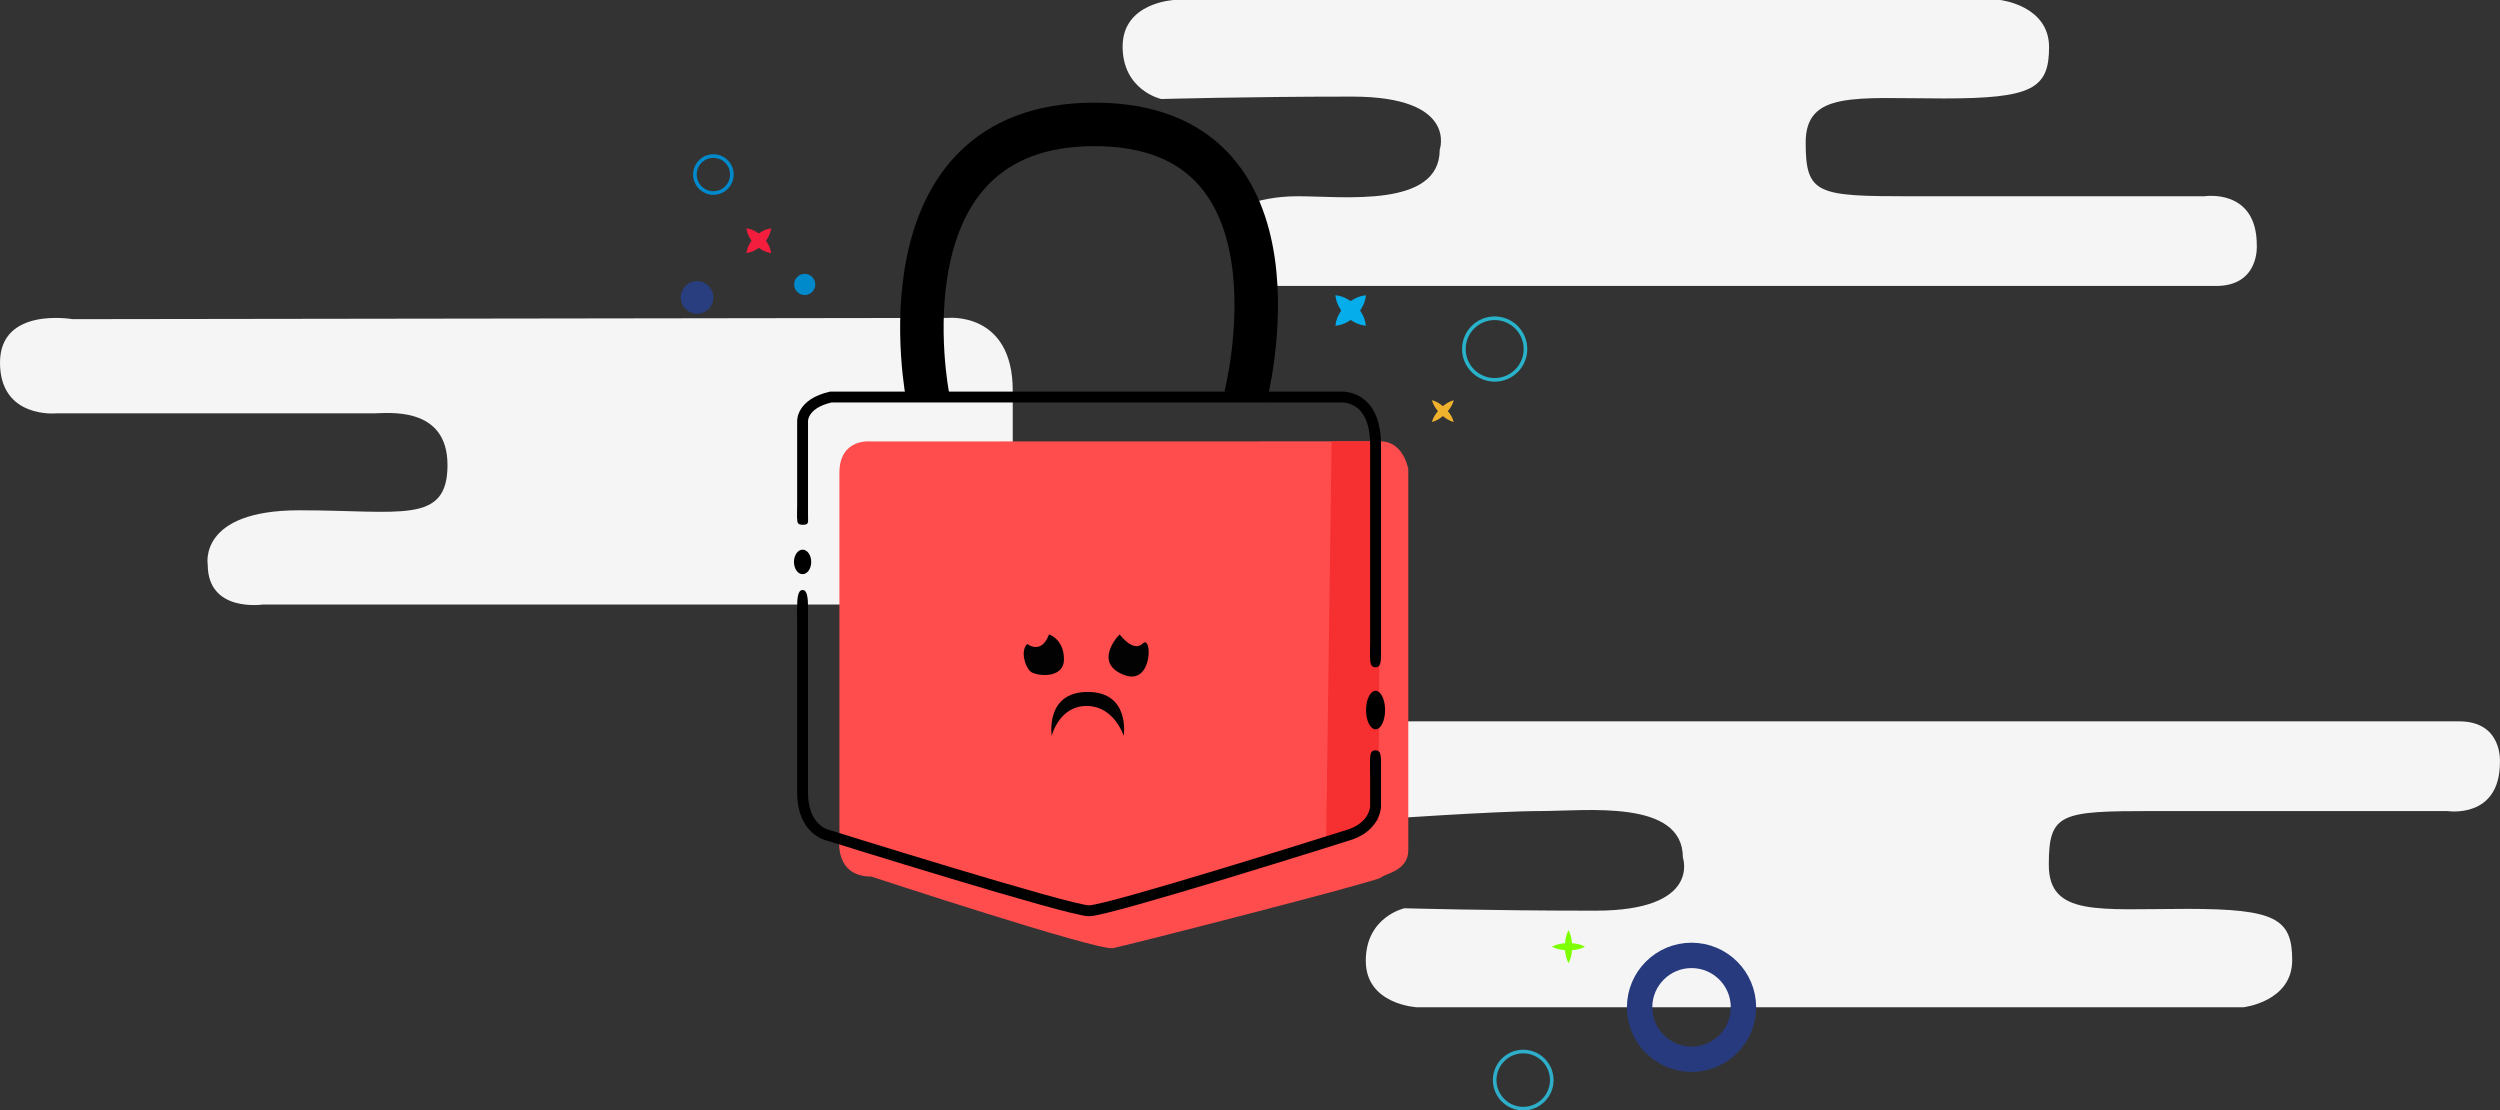 <svg xmlns="http://www.w3.org/2000/svg" viewBox="0 0 689.95 306.46"><rect x="0" y="0" width="689.95" height="306.46" fill="#333333" stroke="none"/><defs><style>.cls-1{fill:#f5f5f5;}.cls-16,.cls-17,.cls-2,.cls-3,.cls-5,.cls-8,.cls-9{fill:none;}.cls-2{stroke:#273a7d;stroke-width:7px;}.cls-16,.cls-17,.cls-2,.cls-3,.cls-8,.cls-9{stroke-miterlimit:10;}.cls-3{stroke:#2eaec9;}.cls-4{fill:#f31d3d;}.cls-6{fill:#0089cb;}.cls-7{fill:#283e7e;}.cls-8{stroke:#0089cb;}.cls-9{stroke:#29b3cb;}.cls-10{fill:#f0b22d;}.cls-11{fill:#7dff00;}.cls-12{fill:#06adeb;}.cls-13{fill:#ff4d4d;}.cls-14{fill:#f62f31;}.cls-15{fill:#020202;}.cls-16,.cls-17{stroke:#000;}.cls-16{stroke-width:3px;}.cls-17{stroke-width:12px;}</style></defs><title>access-denied_illustration</title><g id="smoke"><path class="cls-1" d="M276.33,543s-2.75-15,25.25-15,40.92,4,40.92-12.5-16.75-14.25-20.5-14.25H234.5s-15.5,1.5-15.5-14,20-12,20-12l241.5-.34s18-1.91,18,20.09v51l-24.75,8H291.58S276.33,556.33,276.33,543Z" transform="translate(-219 -387.17)"/><path class="cls-1" d="M616.33,428.5s5.17-14.67-24.17-14.67-52.67.67-52.67.67-10.67-2.33-10.67-14.5S543,387.17,543,387.17H771s13.5,1.5,13.5,13-4.67,14.17-29,14.17-38.17-2.17-38.17,12.17,3.17,14.83,29,14.83h81s14.5-2.33,14.5,13.5c0,0,.83,11.25-11.25,11.25H569L558.17,446s6.5-4.67,19-4.67S616.33,444.67,616.33,428.5Z" transform="translate(-219 -387.17)"/><path class="cls-1" d="M683.44,623.83s5.17,14.67-24.17,14.67-52.67-.67-52.67-.67-10.67,2.33-10.67,14.5,14.17,12.83,14.17,12.83h228s13.5-1.5,13.5-13S846.94,638,822.6,638s-38.17,2.17-38.17-12.17,3.17-14.83,29-14.83h81s14.5,2.33,14.5-13.5c0,0,.83-11.25-11.25-11.25H593l5.67,27.08s33.1-2.33,45.6-2.33S683.44,607.67,683.44,623.83Z" transform="translate(-219 -387.17)"/></g><g id="particles"><circle class="cls-2" cx="466.83" cy="278" r="14.33"/><circle class="cls-3" cx="420.38" cy="298.08" r="7.88"/><path class="cls-4" d="M425,457a6.91,6.91,0,0,1,.87-2.53,9.14,9.14,0,0,1,1.47-1.93,9,9,0,0,1,1.93-1.48,6.84,6.84,0,0,1,2.54-.87,6.84,6.84,0,0,1-.87,2.54,9,9,0,0,1-1.48,1.93,9.14,9.14,0,0,1-1.93,1.47A6.91,6.91,0,0,1,425,457Z" transform="translate(-219 -387.17)"/><path class="cls-5" d="M425,450.19" transform="translate(-219 -387.17)"/><path class="cls-5" d="M430.88,457" transform="translate(-219 -387.17)"/><path class="cls-4" d="M431.81,457a6.91,6.91,0,0,1-2.53-.87,9.14,9.14,0,0,1-1.93-1.47,9,9,0,0,1-1.48-1.93,6.84,6.84,0,0,1-.87-2.54,6.84,6.84,0,0,1,2.54.87,9,9,0,0,1,1.93,1.48,9.14,9.14,0,0,1,1.47,1.93A6.91,6.91,0,0,1,431.81,457Z" transform="translate(-219 -387.17)"/><circle class="cls-6" cx="222.08" cy="78.5" r="2.92"/><circle class="cls-7" cx="192.38" cy="82.08" r="4.5"/><circle class="cls-8" cx="196.88" cy="48.17" r="5.1"/><circle class="cls-9" cx="412.5" cy="96.33" r="8.5"/><path class="cls-10" d="M614.19,503.63a7.11,7.11,0,0,1,.95-2.05,10.5,10.5,0,0,1,1.35-1.65,10.31,10.31,0,0,1,1.65-1.35,7,7,0,0,1,2.06-.94,7,7,0,0,1-.94,2.06,10.31,10.31,0,0,1-1.35,1.65,10.5,10.5,0,0,1-1.65,1.35A7.11,7.11,0,0,1,614.19,503.63Z" transform="translate(-219 -387.17)"/><path class="cls-10" d="M620.19,503.63a7.11,7.11,0,0,1-2.05-.95,10.5,10.5,0,0,1-1.65-1.35,10.31,10.31,0,0,1-1.35-1.65,7,7,0,0,1-.94-2.06,7,7,0,0,1,2.06.94,10.31,10.31,0,0,1,1.65,1.35,10.5,10.5,0,0,1,1.35,1.65A7.11,7.11,0,0,1,620.19,503.63Z" transform="translate(-219 -387.17)"/><path class="cls-11" d="M651.88,643.88a8,8,0,0,1,.78,2.28,12.1,12.1,0,0,1,.22,2.28,11.9,11.9,0,0,1-.21,2.28,7.92,7.92,0,0,1-.79,2.28,7.92,7.92,0,0,1-.79-2.28,11.9,11.9,0,0,1-.21-2.28,12.1,12.1,0,0,1,.22-2.28A8,8,0,0,1,651.88,643.88Z" transform="translate(-219 -387.17)"/><path class="cls-11" d="M647.31,648.44a8,8,0,0,1,2.28-.78,12.11,12.11,0,0,1,2.28-.22,11.89,11.89,0,0,1,2.28.21,7.92,7.92,0,0,1,2.28.79,7.92,7.92,0,0,1-2.28.79,11.89,11.89,0,0,1-2.28.21,12.11,12.11,0,0,1-2.28-.22A8,8,0,0,1,647.31,648.44Z" transform="translate(-219 -387.17)"/><path class="cls-12" d="M587.56,477.06a8.24,8.24,0,0,1,1-3.2,10.43,10.43,0,0,1,1.79-2.4,10.24,10.24,0,0,1,2.4-1.79,8.15,8.15,0,0,1,3.21-1,8.15,8.15,0,0,1-1,3.21,10.24,10.24,0,0,1-1.79,2.4,10.43,10.43,0,0,1-2.4,1.79A8.24,8.24,0,0,1,587.56,477.06Z" transform="translate(-219 -387.17)"/><path class="cls-12" d="M595.94,477.06a8.24,8.24,0,0,1-3.2-1,10.43,10.43,0,0,1-2.4-1.79,10.24,10.24,0,0,1-1.79-2.4,8.15,8.15,0,0,1-1-3.21,8.15,8.15,0,0,1,3.21,1,10.24,10.24,0,0,1,2.4,1.79,10.43,10.43,0,0,1,1.79,2.4A8.24,8.24,0,0,1,595.94,477.06Z" transform="translate(-219 -387.17)"/></g><g id="Camada_4" data-name="Camada 4"><path class="cls-13" d="M481.67,509H459.33s-8.67-1-8.67,8.67v101s-1.5,10.42,8.83,10.42c0,0,62.5,20.58,66.67,19.75s72.92-18.42,74-19.5,7.5-1.83,7.5-7.5V516.67s-1.23-7.7-7.7-7.7Z" transform="translate(-219 -387.17)"/><polygon class="cls-14" points="367.5 121.81 366 231.33 380.42 226.43 380.97 121.8 367.5 121.81"/><path class="cls-15" d="M509.25,590.25s2-8.25,9.63-8.25,10.25,8.25,10.25,8.25,1.88-12.12-9.94-12.12S509.25,590.25,509.25,590.25Z" transform="translate(-219 -387.17)"/><path class="cls-15" d="M502.5,564.88s3.88,3.13,6-2.62c0,0,4.13,1.25,4.13,6.88s-8,4.63-9.37,3.25S500.56,566.81,502.5,564.88Z" transform="translate(-219 -387.17)"/><path class="cls-15" d="M528,562.25s3.75,5.13,6.38,2.5,2.85,11.77-5.14,8.7S526.56,563.69,528,562.25Z" transform="translate(-219 -387.17)"/><path class="cls-13" d="M440.5,546.19" transform="translate(-219 -387.17)"/><ellipse cx="221.5" cy="155.08" rx="2.38" ry="3.38"/><path class="cls-16" d="M440.5,530.25V503.5s-.37-4.87,7.75-6.75H588.88s9.75-1,9.75,13.25v58.75" transform="translate(-219 -387.17)"/><path d="M442,529.61c0,1.77.29,2.39-1.48,2.39s-1.49-.93-1.49-2.91c0-1.77.18-3.51,1.49-3.51S442,527.84,442,529.61Z" transform="translate(-219 -387.17)"/><path d="M600.13,566.94c0,2.42.08,4.38-1.47,4.38-1.83,0-1.51-2-1.51-4.37s.41-4.37,1.51-4.37S600.13,564.52,600.13,566.94Z" transform="translate(-219 -387.17)"/><ellipse cx="379.63" cy="195.96" rx="2.63" ry="5.31"/><path class="cls-16" d="M598.63,596.69v13s0,5.92-8.15,8.15c0,0-65.52,20.69-70.92,20.69s-72.23-20.91-72.23-20.91-6.84-1.43-6.84-11.76V554.67" transform="translate(-219 -387.17)"/><path d="M442,555c0,2.76-.19,5-1.5,5s-1.51-2.24-1.51-5,.2-5,1.51-5S442,552.24,442,555Z" transform="translate(-219 -387.17)"/><path d="M600.1,598.52c0-2.28.21-4.27-1.48-4.27s-1.5,1.74-1.5,4,.05,4.23,1.5,4.23S600.1,600.8,600.1,598.52Z" transform="translate(-219 -387.17)"/><path class="cls-17" d="M562.72,496.75s19.58-75.25-41.67-75.25c-61,0-46,75.23-46,75.23" transform="translate(-219 -387.17)"/></g></svg>